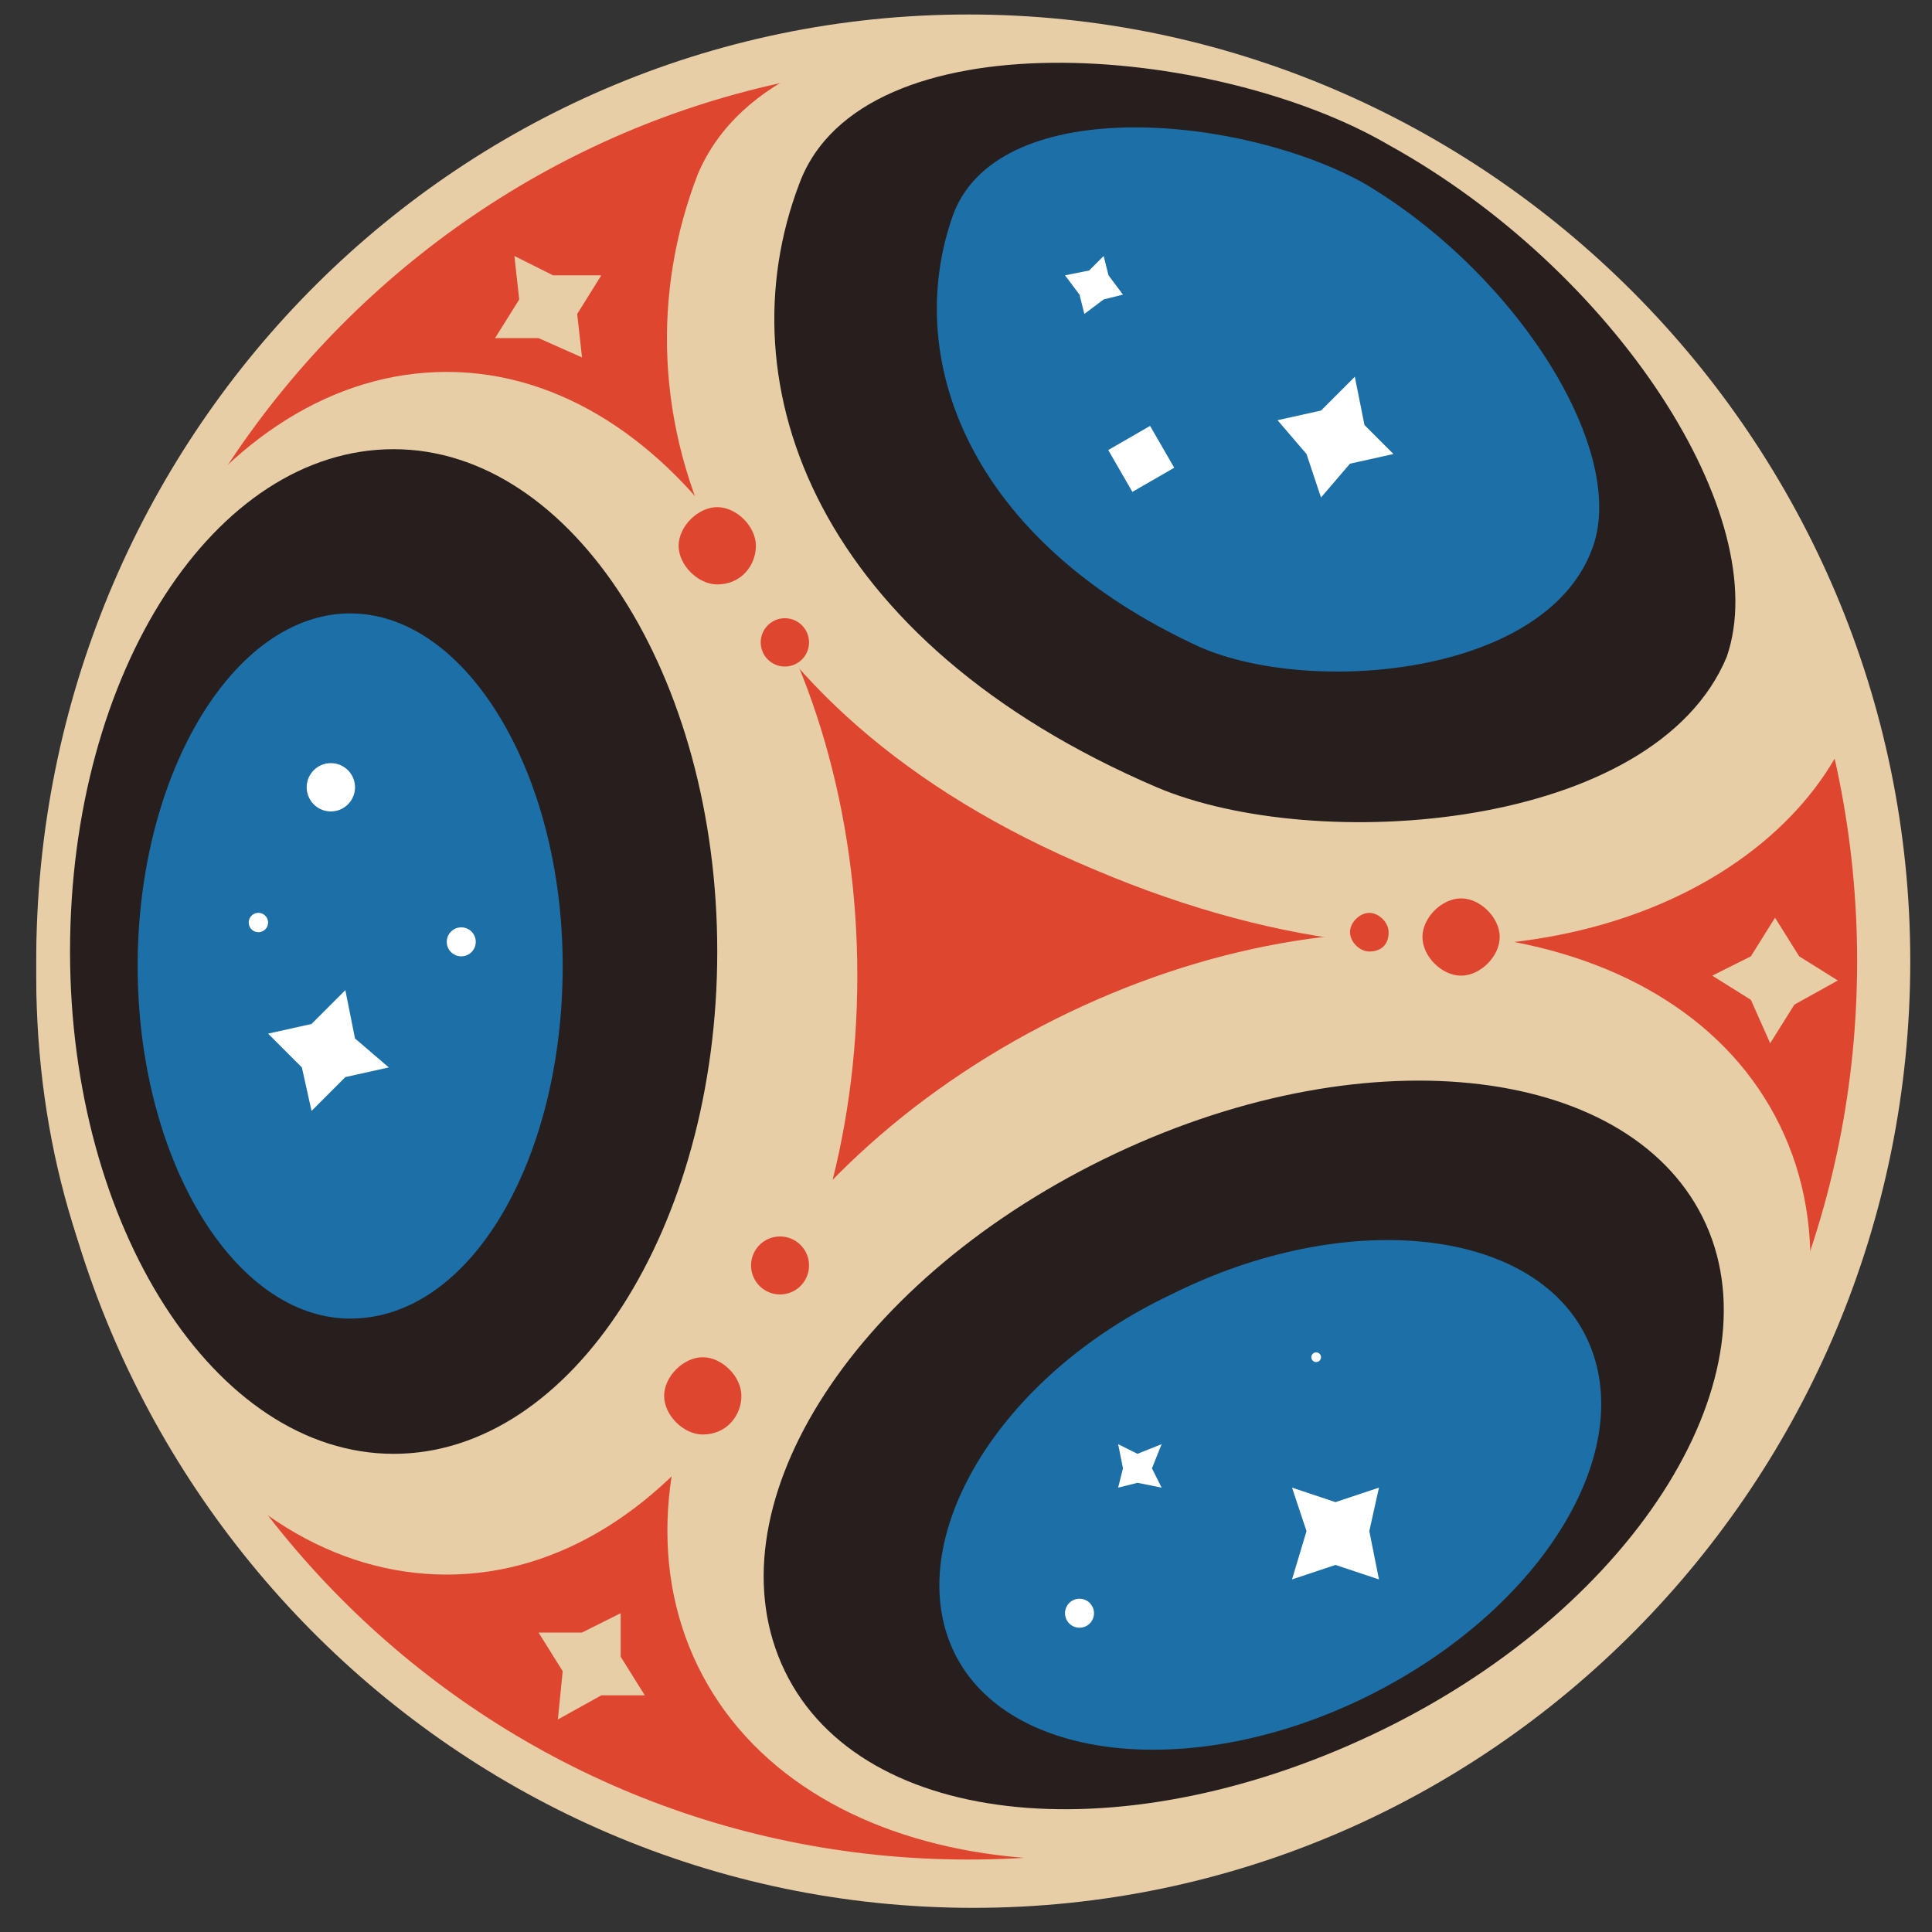 <?xml version="1.0" standalone="no"?><!DOCTYPE svg PUBLIC "-//W3C//DTD SVG 1.1//EN" "http://www.w3.org/Graphics/SVG/1.1/DTD/svg11.dtd"><svg t="1533291152178" class="icon" style="" viewBox="0 0 1024 1024" version="1.1" xmlns="http://www.w3.org/2000/svg" p-id="57847" xmlns:xlink="http://www.w3.org/1999/xlink" width="25" height="25"><rect x="0" y="0" width="1024" height="1024" fill="#333333" stroke="none"/><defs><style type="text/css"></style></defs><path d="M19.2 509.44C19.2 785.92 241.92 1011.2 515.84 1011.2s496.64-225.28 496.64-501.76S787.2 7.68 513.28 7.68 19.2 232.96 19.2 509.44" fill="#E7CEA7" p-id="57848"></path><path d="M42.24 509.44c0 263.68 209.92 476.16 471.04 476.16S984.32 773.12 984.32 509.44 774.4 33.28 513.28 33.28C254.72 33.28 42.24 245.76 42.24 509.44" fill="#DE4630" p-id="57849"></path><path d="M19.2 517.12c0 176.64 97.28 317.44 217.6 317.44s217.6-143.36 217.6-317.44S357.12 197.12 236.8 197.12 19.2 340.48 19.2 517.12M753.92 939.52c158.72-79.36 243.2-232.96 189.44-343.04-53.76-110.08-225.28-135.68-384-56.32s-243.2 232.96-189.44 343.04 225.28 135.68 384 56.32z" fill="#E7CEA7" p-id="57850"></path><path d="M579.84 460.8c204.8 87.04 353.28 20.48 396.8-66.56 28.16-79.36-99.84-256-243.2-332.8C623.36 0 413.44-10.24 369.92 92.16c-48.64 125.44 7.68 284.16 209.92 368.64z" fill="#E7CEA7" p-id="57851"></path><path d="M423.68 97.28c-40.96 107.52 10.24 243.2 189.44 320 84.48 35.84 263.68 23.04 302.08-69.12 25.6-74.24-58.88-204.8-179.2-271.36C643.84 23.04 456.96 7.68 423.68 97.28" fill="#271E1E" p-id="57852"></path><path d="M505.6 112.64c-28.16 76.8 7.68 174.08 130.56 230.4 58.88 25.6 181.76 15.36 207.36-51.2 20.48-51.2-38.4-145.92-120.32-194.56-64-35.84-192-48.64-217.6 15.36" fill="#1D6FA7" p-id="57853"></path><path d="M37.12 504.32c0 145.92 76.8 266.24 171.52 266.24s171.52-120.32 171.52-266.24-76.8-266.24-171.52-266.24S37.12 355.84 37.12 504.32" fill="#271E1E" p-id="57854"></path><path d="M72.96 512c0 102.4 51.2 186.88 112.64 186.88 64 0 112.64-84.48 112.64-186.88s-51.2-186.88-112.64-186.88c-61.44 0-112.64 84.48-112.64 186.88" fill="#1D6FA7" p-id="57855"></path><path d="M416 885.76c40.96 84.48 181.76 97.28 317.44 30.72 135.68-66.56 209.92-189.44 168.96-271.36s-181.76-97.28-317.44-30.72-209.92 186.88-168.96 271.36" fill="#271E1E" p-id="57856"></path><path d="M505.6 875.52c28.16 58.88 128 69.12 220.16 23.04 92.16-46.08 143.36-130.56 115.2-189.44-28.16-58.88-128-69.12-220.16-23.04-92.16 43.52-143.36 130.56-115.2 189.44" fill="#1D6FA7" p-id="57857"></path><path d="M774.4 517.12c-10.24 0-20.48-10.24-20.48-20.48s10.24-20.48 20.48-20.48 20.48 10.24 20.48 20.48-10.24 20.48-20.48 20.48zM725.76 504.32c-5.12 0-10.24-5.12-10.24-10.24s5.12-10.24 10.24-10.24 10.24 5.12 10.24 10.24c0 7.68-5.12 10.24-10.24 10.24zM380.16 309.76c-10.24 0-20.48-10.24-20.48-20.48s10.24-20.48 20.48-20.48 20.48 10.24 20.48 20.48-7.68 20.48-20.48 20.48z" fill="#DE4630" p-id="57858"></path><path d="M403.2 340.48a12.8 12.8 0 1 0 25.6 0 12.8 12.8 0 1 0-25.6 0Z" fill="#DE4630" p-id="57859"></path><path d="M398.08 670.72a15.36 15.36 0 1 0 30.72 0 15.36 15.36 0 1 0-30.72 0Z" fill="#DE4630" p-id="57860"></path><path d="M372.48 760.32c-10.24 0-20.48-10.24-20.48-20.48s10.24-20.48 20.48-20.48 20.48 10.24 20.48 20.48-7.68 20.48-20.48 20.48z" fill="#DE4630" p-id="57861"></path><path d="M572.16 855.04m-7.68 0a7.68 7.68 0 1 0 15.36 0 7.68 7.68 0 1 0-15.36 0Z" fill="#FFFFFF" p-id="57862"></path><path d="M175.36 417.28m-12.8 0a12.8 12.8 0 1 0 25.6 0 12.8 12.8 0 1 0-25.6 0Z" fill="#FFFFFF" p-id="57863"></path><path d="M244.48 499.2m-7.68 0a7.68 7.68 0 1 0 15.36 0 7.68 7.68 0 1 0-15.36 0Z" fill="#FFFFFF" p-id="57864"></path><path d="M136.96 488.96m-5.12 0a5.12 5.12 0 1 0 10.24 0 5.12 5.12 0 1 0-10.24 0Z" fill="#FFFFFF" p-id="57865"></path><path d="M697.6 719.36m-2.56 0a2.56 2.56 0 1 0 5.12 0 2.56 2.56 0 1 0-5.12 0Z" fill="#FFFFFF" p-id="57866"></path><path d="M602.88 785.92l-10.24 2.56 2.56-10.24-2.56-12.8 10.24 5.12 12.8-5.12-5.12 12.8 5.12 10.24zM707.84 829.44l-23.04 7.68 7.68-25.6-7.68-23.04 23.04 7.68 23.04-7.68-5.12 23.04 5.12 25.6zM183.04 570.88L165.12 588.8l-5.12-23.04-17.92-17.92 23.04-5.12 17.92-17.92 5.12 25.6 17.92 15.36z" fill="#FFFFFF" p-id="57867"></path><path d="M285.44 179.2h-23.04l12.8-20.48-2.56-23.04 20.48 10.24h25.6l-12.8 20.48 2.56 23.04zM928 529.92l-20.48-12.8 20.48-10.24 12.8-20.48 12.8 20.48 20.48 12.8-23.04 12.8-12.8 20.48zM298.24 885.76l-12.8-20.48h23.04l20.48-10.24v23.04l12.8 20.48H318.72l-23.04 12.8z" fill="#E7CEA7" p-id="57868"></path><path d="M715.52 245.76l-15.36 17.92-7.68-23.04-15.36-17.92 23.04-5.12 17.92-17.92 5.12 25.6 15.36 15.36zM584.96 158.72l-10.24 7.68-2.56-10.24-7.68-10.24 12.8-2.56 7.68-7.68 2.56 10.24 7.68 10.24zM587.392 238.541l22.17-12.8 12.8 22.17-22.17 12.8z" fill="#FFFFFF" p-id="57869"></path></svg>